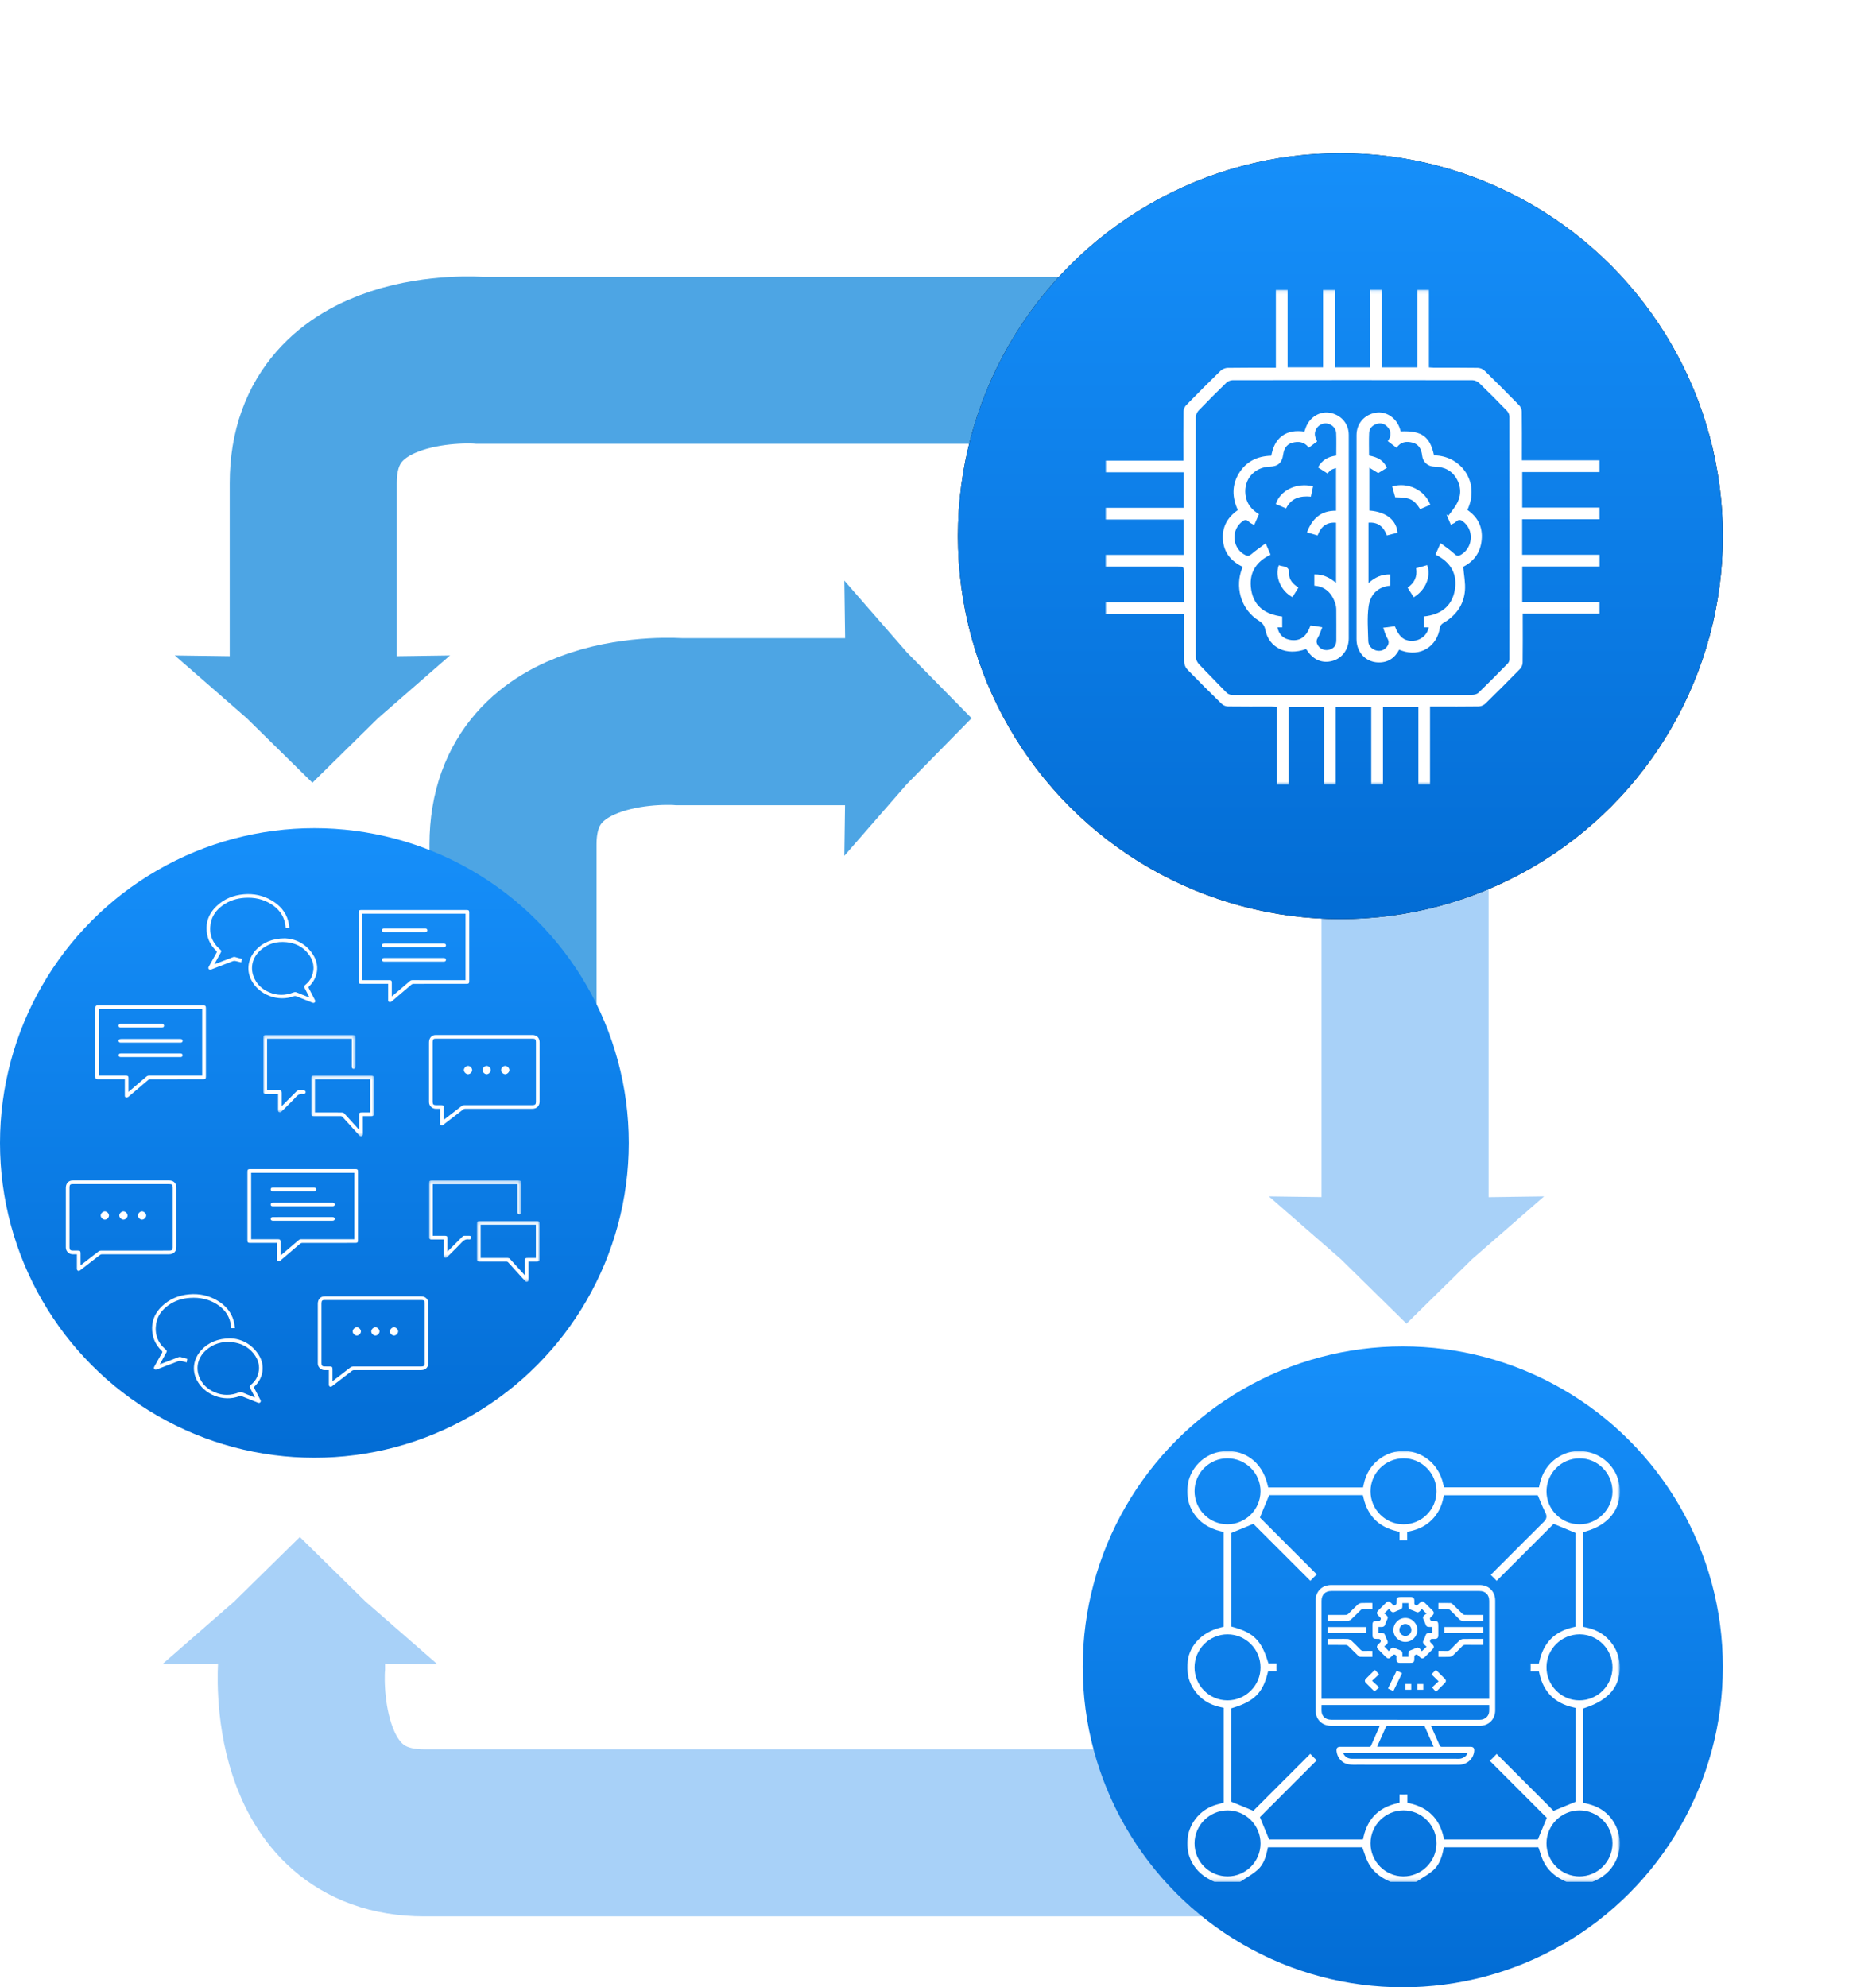 <?xml version="1.0" encoding="UTF-8"?>
<svg width="539px" height="571px" viewBox="0 0 539 571" version="1.1" xmlns="http://www.w3.org/2000/svg" xmlns:xlink="http://www.w3.org/1999/xlink">
    <!-- Generator: Sketch 48.2 (47327) - http://www.bohemiancoding.com/sketch -->
    <title>arch-graph</title>
    <desc>Created with Sketch.</desc>
    <defs>
        <linearGradient x1="50%" y1="0%" x2="50%" y2="98.262%" id="linearGradient-1">
            <stop stop-color="#168FFA" offset="0%"></stop>
            <stop stop-color="#036DD5" offset="100%"></stop>
        </linearGradient>
        <polygon id="path-2" points="0 123.824 124.321 123.824 124.321 0 0 0"></polygon>
        <polygon id="path-4" points="7.82603366e-05 0.247 26.474 0.247 26.474 22.491 7.82603366e-05 22.491"></polygon>
        <polygon id="path-6" points="0.076 17.632 18.074 17.632 18.074 0.14 0.076 0.14 0.076 17.632"></polygon>
        <polygon id="path-8" points="7.82603366e-05 0.247 26.474 0.247 26.474 22.491 7.82603366e-05 22.491"></polygon>
        <polygon id="path-10" points="0.076 17.632 18.074 17.632 18.074 0.14 0.076 0.14 0.076 17.632"></polygon>
        <ellipse id="path-12" cx="385.109" cy="110.037" rx="109.891" ry="110.037"></ellipse>
        <filter x="-30.7%" y="-30.7%" width="161.4%" height="161.3%" filterUnits="objectBoundingBox" id="filter-13">
            <feOffset dx="0" dy="0" in="SourceAlpha" result="shadowOffsetOuter1"></feOffset>
            <feGaussianBlur stdDeviation="22.5" in="shadowOffsetOuter1" result="shadowBlurOuter1"></feGaussianBlur>
            <feColorMatrix values="0 0 0 0 0   0 0 0 0 0   0 0 0 0 0  0 0 0 0.5 0" type="matrix" in="shadowBlurOuter1"></feColorMatrix>
        </filter>
        <polygon id="path-14" points="142.05 0.116 142.05 142.307 0 142.307 0 0.116"></polygon>
    </defs>
    <g id="White-Landing--Copy-7" stroke="none" stroke-width="1" fill="none" fill-rule="evenodd" transform="translate(-593, -2523)">
        <g id="Group-16" transform="translate(-264, 2290)">
            <g id="Group-12">
                <g id="Group-13">
                    <g id="arch-graph" transform="translate(857, 277)">
                        <g id="Group">
                            <path d="M267.282,301.975 L255.507,301.975 C255.507,301.975 207.73,298.242 207.73,337.273 C207.73,376.305 207.73,603.811 207.73,603.811" id="Path-17-Copy-2" stroke="#A8D1F8" stroke-width="48" transform="translate(237.506, 452.845) rotate(-90) translate(-237.506, -452.845) "></path>
                            <ellipse id="Oval" fill="url(#linearGradient-1)" cx="403.043" cy="434.922" rx="91.957" ry="92.078"></ellipse>
                            <g id="Page-1" transform="translate(341.087, 372.884)">
                                <path d="M44.824,86.748 C44.863,86.867 44.878,86.954 44.918,87.026 C45.453,87.997 46.281,88.444 47.384,88.443 C54.336,88.438 61.288,88.44 68.239,88.44 C71.536,88.44 74.833,88.422 78.129,88.449 C79.12,88.458 80.416,87.666 80.524,86.748 L44.824,86.748 Z M70.825,84.975 C69.92,82.939 69.045,80.967 68.178,79.014 C68.107,78.998 68.073,78.982 68.038,78.982 C64.544,78.979 61.051,78.974 57.557,78.99 C57.402,78.991 57.173,79.159 57.105,79.308 C56.295,81.082 55.508,82.867 54.718,84.65 C54.677,84.742 54.657,84.844 54.617,84.975 L70.825,84.975 Z M86.779,72.982 L38.625,72.982 C38.625,73.673 38.565,74.339 38.639,74.99 C38.748,75.946 39.275,76.672 40.182,77.023 C40.602,77.185 41.086,77.244 41.542,77.244 C51.376,77.256 61.211,77.253 71.045,77.253 C75.398,77.253 79.751,77.256 84.104,77.251 C85.533,77.25 86.677,76.251 86.772,74.901 C86.815,74.278 86.779,73.651 86.779,72.982 Z M86.787,71.216 L86.787,70.53 C86.787,61.386 86.785,52.243 86.787,43.1 C86.787,41.315 85.738,40.25 83.959,40.249 C69.782,40.249 55.605,40.249 41.429,40.25 C39.677,40.25 38.611,41.312 38.611,43.059 C38.61,52.256 38.61,61.453 38.61,70.65 L38.61,71.216 L86.787,71.216 Z M70.046,78.974 C70.596,80.212 71.104,81.352 71.61,82.493 C71.907,83.164 72.221,83.828 72.49,84.51 C72.634,84.875 72.822,85.011 73.234,85.008 C75.94,84.986 78.646,84.998 81.352,84.998 C82.238,84.998 82.564,85.372 82.472,86.28 C82.246,88.497 80.393,90.159 78.124,90.16 C68.43,90.163 58.735,90.164 49.041,90.157 C48.147,90.157 47.238,90.195 46.363,90.051 C44.509,89.746 43.111,88.149 42.926,86.276 C42.834,85.344 43.151,84.999 44.103,84.998 C46.808,84.998 49.514,84.998 52.22,84.999 C52.47,84.999 52.681,85.019 52.818,84.702 C53.612,82.862 54.435,81.034 55.246,79.201 C55.266,79.156 55.262,79.099 55.28,78.974 L54.646,78.974 C50.238,78.974 45.83,78.976 41.421,78.974 C38.726,78.973 36.891,77.147 36.891,74.459 C36.889,63.991 36.889,53.522 36.891,43.054 C36.891,40.366 38.726,38.529 41.413,38.529 C55.623,38.527 69.834,38.527 84.044,38.529 C86.654,38.529 88.506,40.384 88.506,43.004 C88.509,53.508 88.509,64.012 88.506,74.516 C88.506,77.121 86.642,78.972 84.024,78.974 C79.688,78.976 75.351,78.974 71.015,78.974 L70.046,78.974 Z" id="Fill-1" fill="#FFFFFF"></path>
                                <path d="M68.795,56.252 C68.571,56.051 68.36,55.861 68.149,55.671 C67.735,55.296 67.657,54.889 67.936,54.376 C68.166,53.956 68.343,53.499 68.487,53.041 C68.652,52.516 68.972,52.274 69.514,52.294 C69.811,52.305 70.11,52.296 70.401,52.296 L70.401,50.576 C70.093,50.576 69.825,50.578 69.557,50.575 C68.893,50.569 68.703,50.406 68.475,49.765 C68.314,49.312 68.121,48.866 67.905,48.437 C67.679,47.989 67.718,47.602 68.087,47.272 C68.326,47.059 68.598,46.883 68.767,46.756 C68.259,46.237 67.877,45.848 67.429,45.391 C67.287,45.56 67.128,45.779 66.94,45.969 C66.461,46.452 66.217,46.467 65.605,46.174 C65.172,45.966 64.722,45.787 64.266,45.631 C63.799,45.472 63.55,45.185 63.559,44.683 C63.564,44.367 63.559,44.05 63.559,43.728 L61.84,43.728 C61.84,44.032 61.842,44.299 61.839,44.565 C61.832,45.232 61.668,45.427 61.034,45.653 C60.581,45.815 60.135,46.005 59.706,46.223 C59.259,46.451 58.872,46.413 58.539,46.049 C58.323,45.812 58.143,45.543 57.998,45.355 C57.49,45.854 57.1,46.236 56.633,46.693 C56.813,46.841 57.035,46.996 57.224,47.184 C57.711,47.668 57.731,47.915 57.441,48.517 C57.24,48.935 57.044,49.362 56.913,49.805 C56.749,50.359 56.411,50.6 55.85,50.579 C55.569,50.569 55.287,50.577 54.989,50.577 L54.989,52.297 C55.288,52.297 55.554,52.296 55.82,52.297 C56.504,52.302 56.691,52.454 56.914,53.09 C57.067,53.527 57.233,53.968 57.456,54.372 C57.737,54.881 57.672,55.297 57.248,55.665 C57.033,55.852 56.797,56.016 56.613,56.157 C57.098,56.66 57.476,57.052 57.947,57.54 C58.109,57.334 58.258,57.106 58.445,56.916 C58.938,56.414 59.179,56.4 59.823,56.712 C60.24,56.914 60.673,57.092 61.113,57.235 C61.611,57.395 61.852,57.704 61.839,58.223 C61.832,58.537 61.838,58.85 61.838,59.151 L63.559,59.151 C63.559,58.857 63.558,58.592 63.559,58.327 C63.561,57.623 63.714,57.443 64.388,57.205 C64.841,57.045 65.283,56.845 65.715,56.633 C66.141,56.424 66.52,56.456 66.837,56.804 C67.063,57.051 67.246,57.336 67.42,57.566 C67.956,57.054 68.341,56.685 68.795,56.252 M53.236,51.448 C53.236,50.964 53.234,50.48 53.236,49.996 C53.238,49.125 53.513,48.857 54.402,48.855 C54.564,48.854 54.727,48.841 54.886,48.858 C55.223,48.894 55.422,48.799 55.583,48.453 C55.756,48.08 55.546,47.934 55.348,47.735 C54.235,46.616 54.236,46.514 55.368,45.381 C55.938,44.81 56.505,44.237 57.079,43.67 C57.631,43.124 58.033,43.13 58.596,43.682 C58.737,43.82 58.884,43.953 59.012,44.102 C59.212,44.334 59.389,44.461 59.736,44.306 C60.066,44.16 60.126,43.973 60.125,43.652 C60.121,42.029 60.186,41.972 61.82,41.971 C62.626,41.97 63.432,41.967 64.239,41.97 C64.966,41.974 65.27,42.284 65.281,43.023 C65.284,43.221 65.292,43.419 65.276,43.615 C65.251,43.942 65.31,44.158 65.671,44.317 C66.038,44.477 66.189,44.291 66.392,44.089 C67.52,42.966 67.619,42.967 68.746,44.094 C69.329,44.678 69.915,45.257 70.492,45.846 C70.994,46.357 70.99,46.765 70.493,47.285 C70.345,47.441 70.194,47.595 70.037,47.741 C69.823,47.941 69.661,48.102 69.816,48.465 C69.972,48.83 70.192,48.859 70.517,48.858 C72.071,48.85 72.162,48.947 72.162,50.487 C72.162,51.311 72.165,52.136 72.161,52.961 C72.157,53.705 71.857,54.008 71.126,54.018 C70.911,54.02 70.695,54.033 70.481,54.015 C70.166,53.986 69.968,54.052 69.824,54.393 C69.678,54.738 69.805,54.903 70.023,55.12 C71.172,56.261 71.167,56.352 70.01,57.509 C69.453,58.067 68.897,58.627 68.337,59.182 C67.76,59.752 67.372,59.747 66.781,59.171 C66.653,59.046 66.529,58.917 66.401,58.791 C66.203,58.597 66.06,58.373 65.683,58.549 C65.34,58.709 65.27,58.901 65.273,59.241 C65.283,60.83 65.2,60.903 63.611,60.902 C62.786,60.902 61.962,60.907 61.138,60.901 C60.434,60.895 60.13,60.586 60.118,59.883 C60.115,59.668 60.096,59.45 60.12,59.238 C60.161,58.891 60.048,58.708 59.709,58.549 C59.331,58.371 59.188,58.599 58.992,58.793 C57.883,59.893 57.777,59.895 56.676,58.8 C56.079,58.205 55.48,57.613 54.89,57.011 C54.409,56.519 54.409,56.105 54.875,55.611 C55.035,55.441 55.194,55.269 55.371,55.118 C55.606,54.915 55.714,54.735 55.569,54.391 C55.425,54.049 55.224,54.011 54.911,54.012 C53.316,54.019 53.236,53.934 53.236,52.363 L53.236,51.448" id="Fill-3" fill="#FFFFFF"></path>
                                <path d="M40.356,55.739 L40.356,54.017 L43.698,54.017 C44.505,54.017 45.313,53.977 46.115,54.035 C46.456,54.059 46.856,54.209 47.103,54.437 C48.022,55.289 48.901,56.185 49.768,57.091 C50.042,57.377 50.322,57.48 50.708,57.468 C51.528,57.443 52.349,57.461 53.203,57.461 L53.203,59.176 C52.026,59.176 50.866,59.197 49.708,59.158 C49.479,59.15 49.22,58.947 49.037,58.769 C48.111,57.872 47.217,56.941 46.283,56.051 C46.102,55.879 45.796,55.756 45.546,55.753 C43.83,55.727 42.113,55.739 40.356,55.739" id="Fill-5" fill="#FFFFFF"></path>
                                <path d="M72.188,57.459 C73.047,57.459 73.869,57.435 74.688,57.469 C75.104,57.486 75.384,57.341 75.663,57.051 C76.509,56.175 77.36,55.301 78.255,54.476 C78.516,54.236 78.93,54.047 79.279,54.038 C81.051,53.994 82.825,54.017 84.598,54.016 L85.04,54.016 L85.04,55.739 L84.532,55.739 C82.991,55.739 81.451,55.752 79.91,55.73 C79.536,55.725 79.28,55.841 79.024,56.105 C78.152,57.006 77.276,57.905 76.356,58.757 C76.109,58.986 75.709,59.146 75.371,59.163 C74.321,59.215 73.268,59.182 72.188,59.182 L72.188,57.459 Z" id="Fill-7" fill="#FFFFFF"></path>
                                <path d="M72.185,45.412 L72.185,43.694 C73.367,43.694 74.527,43.673 75.684,43.712 C75.914,43.72 76.173,43.922 76.356,44.1 C77.282,44.997 78.177,45.928 79.11,46.818 C79.291,46.99 79.596,47.116 79.846,47.12 C81.562,47.146 83.279,47.133 85.031,47.133 L85.031,48.856 C84.489,48.856 83.957,48.856 83.425,48.856 C82.081,48.856 80.738,48.836 79.395,48.864 C78.883,48.875 78.514,48.706 78.166,48.345 C77.308,47.455 76.434,46.581 75.537,45.73 C75.356,45.558 75.054,45.437 74.802,45.427 C73.947,45.39 73.089,45.412 72.185,45.412" id="Fill-9" fill="#FFFFFF"></path>
                                <path d="M53.213,43.69 L53.213,45.412 C52.334,45.412 51.463,45.389 50.594,45.426 C50.342,45.437 50.039,45.558 49.858,45.731 C48.937,46.608 48.069,47.541 47.135,48.403 C46.875,48.643 46.458,48.827 46.108,48.835 C44.211,48.876 42.313,48.855 40.373,48.855 L40.373,47.134 C40.821,47.134 41.28,47.134 41.738,47.134 C43.01,47.134 44.282,47.15 45.553,47.12 C45.804,47.114 46.108,46.99 46.289,46.817 C47.209,45.94 48.078,45.007 49.011,44.144 C49.271,43.904 49.684,43.729 50.037,43.71 C51.072,43.653 52.112,43.69 53.213,43.69" id="Fill-11" fill="#FFFFFF"></path>
                                <mask id="mask-3" fill="white">
                                    <use xlink:href="#path-2"></use>
                                </mask>
                                <g id="Clip-14"></g>
                                <polygon id="Fill-13" fill="#FFFFFF" mask="url(#mask-3)" points="73.907 52.261 85.024 52.261 85.024 50.602 73.907 50.602"></polygon>
                                <polygon id="Fill-15" fill="#FFFFFF" mask="url(#mask-3)" points="40.353 52.272 51.483 52.272 51.483 50.61 40.353 50.61"></polygon>
                                <path d="M70.187,64.189 C70.693,63.682 71.07,63.304 71.458,62.914 C72.358,63.8 73.262,64.658 74.125,65.556 C74.432,65.876 74.4,66.308 74.089,66.628 C73.244,67.499 72.373,68.343 71.491,69.22 C71.118,68.799 70.755,68.392 70.364,67.951 C70.941,67.41 71.59,66.801 72.239,66.192 C71.515,65.485 70.871,64.856 70.187,64.189" id="Fill-16" fill="#FFFFFF" mask="url(#mask-3)"></path>
                                <path d="M55.137,64.185 C54.483,64.785 53.826,65.387 53.123,66.032 C53.846,66.703 54.498,67.309 55.159,67.923 C54.657,68.372 54.25,68.735 53.834,69.108 C53.036,68.324 52.129,67.463 51.262,66.564 C50.971,66.262 50.99,65.836 51.285,65.533 C52.145,64.65 53.034,63.796 53.931,62.913 C54.306,63.308 54.673,63.695 55.137,64.185" id="Fill-17" fill="#FFFFFF" mask="url(#mask-3)"></path>
                                <path d="M59.24,69.013 C58.72,68.761 58.243,68.529 57.695,68.263 C58.528,66.549 59.35,64.856 60.198,63.113 C60.723,63.365 61.216,63.601 61.751,63.858 C60.911,65.583 60.085,67.278 59.24,69.013" id="Fill-18" fill="#FFFFFF" mask="url(#mask-3)"></path>
                                <polygon id="Fill-19" fill="#FFFFFF" mask="url(#mask-3)" points="62.723 68.611 64.378 68.611 64.378 66.954 62.723 66.954"></polygon>
                                <polygon id="Fill-20" fill="#FFFFFF" mask="url(#mask-3)" points="66.168 68.615 67.842 68.615 67.842 66.969 66.168 66.969"></polygon>
                                <path d="M64.418,51.442 C64.421,50.502 63.66,49.73 62.717,49.717 C61.78,49.703 60.992,50.468 60.979,51.403 C60.966,52.369 61.746,53.161 62.706,53.156 C63.644,53.152 64.415,52.379 64.418,51.442 M62.673,54.877 C60.802,54.871 59.26,53.325 59.256,51.451 C59.253,49.546 60.793,47.997 62.696,47.993 C64.593,47.989 66.146,49.547 66.139,51.447 C66.132,53.347 64.579,54.884 62.673,54.877" id="Fill-21" fill="#FFFFFF" mask="url(#mask-3)"></path>
                                <path d="M11.555,2.124 C6.367,2.124 2.135,6.342 2.121,11.526 C2.113,14.085 3.102,16.49 4.903,18.299 C6.683,20.087 9.046,21.073 11.556,21.075 C16.792,21.075 21.054,16.828 21.067,11.607 C21.073,9.089 20.095,6.717 18.311,4.927 C16.513,3.122 14.118,2.127 11.566,2.124 L11.555,2.124 Z M62.2,2.12 C56.957,2.12 52.688,6.366 52.683,11.586 C52.677,16.813 56.937,21.073 62.179,21.083 C67.367,21.083 71.603,16.867 71.638,11.686 C71.656,9.139 70.673,6.735 68.871,4.917 C67.084,3.116 64.718,2.122 62.208,2.12 L62.2,2.12 Z M112.749,2.124 C107.522,2.126 103.26,6.377 103.248,11.601 C103.242,14.119 104.222,16.492 106.006,18.282 C107.806,20.087 110.204,21.082 112.758,21.083 C117.869,21.083 122.192,16.77 122.201,11.664 C122.206,9.106 121.216,6.703 119.413,4.896 C117.629,3.108 115.264,2.124 112.753,2.124 L112.749,2.124 Z M11.591,52.701 C6.367,52.702 2.117,56.971 2.117,62.219 C2.117,67.396 6.338,71.633 11.525,71.663 L11.58,71.663 C14.111,71.663 16.498,70.668 18.303,68.861 C20.092,67.069 21.077,64.707 21.074,62.211 C21.069,56.967 16.816,52.701 11.592,52.701 L11.591,52.701 Z M112.759,52.698 C107.564,52.698 103.295,56.893 103.244,62.05 C103.218,64.603 104.191,67.014 105.985,68.838 C107.76,70.644 110.119,71.647 112.628,71.664 L112.692,71.664 C117.899,71.664 122.166,67.436 122.203,62.239 C122.24,57.047 118.061,52.767 112.887,52.699 L112.759,52.698 Z M20.901,105.221 L23.539,111.641 L50.501,111.641 L50.691,110.828 C51.914,105.62 55.031,102.495 60.22,101.274 L61.033,101.083 L61.033,98.715 C61.414,98.727 61.788,98.733 62.159,98.733 C62.521,98.733 62.892,98.727 63.268,98.715 L63.268,101.09 L64.081,101.281 C69.278,102.502 72.406,105.625 73.642,110.827 L73.835,111.637 L100.761,111.637 L103.338,105.415 L86.956,89.024 C87.635,88.396 88.293,87.739 88.924,87.06 L105.275,103.41 L111.626,100.794 L111.626,73.846 L110.814,73.654 C105.583,72.419 102.452,69.302 101.245,64.127 L101.055,63.312 L98.671,63.312 C98.684,62.931 98.69,62.556 98.69,62.192 C98.69,61.825 98.684,61.449 98.671,61.066 L101.053,61.066 L101.245,60.255 C102.482,55.038 105.606,51.91 110.796,50.695 L111.609,50.504 L111.609,23.565 L105.296,20.947 L88.924,37.324 C88.377,36.735 87.807,36.162 87.22,35.608 C89.7,33.124 92.181,30.643 94.662,28.161 C95.328,27.495 95.993,26.827 96.659,26.16 C98.564,24.251 100.533,22.277 102.484,20.353 C103.044,19.801 103.599,18.999 102.913,17.689 C102.423,16.753 102.011,15.765 101.576,14.719 C101.391,14.276 101.204,13.826 101.007,13.372 L100.732,12.737 L73.753,12.737 L73.58,13.579 C73.072,16.059 72.01,18.085 70.333,19.773 C68.687,21.43 66.63,22.506 64.044,23.064 L63.213,23.244 L63.213,25.666 C62.855,25.655 62.503,25.65 62.159,25.65 C61.788,25.65 61.408,25.656 61.021,25.668 L61.021,23.252 L60.211,23.059 C55.029,21.824 51.911,18.704 50.678,13.521 L50.486,12.711 L23.552,12.711 L20.895,19.133 L37.232,35.482 C36.598,36.074 35.985,36.689 35.395,37.323 L19.016,20.948 L12.716,23.551 L12.716,50.472 L13.482,50.689 C19.047,52.268 21.296,54.513 23.108,60.299 L23.34,61.038 L25.648,61.038 C25.635,61.43 25.629,61.816 25.629,62.192 C25.629,62.556 25.635,62.922 25.646,63.296 L23.258,63.296 L23.055,64.088 C21.682,69.453 19.255,71.884 13.437,73.722 L12.701,73.955 L12.701,100.79 L19.009,103.397 L35.367,87.03 C35.962,87.671 36.581,88.293 37.222,88.892 L20.901,105.221 Z M11.631,103.282 C6.405,103.282 2.139,107.525 2.121,112.741 C2.112,115.262 3.089,117.638 4.872,119.432 C6.667,121.238 9.061,122.236 11.612,122.241 C16.82,122.241 21.056,118.024 21.074,112.841 C21.084,110.28 20.096,107.872 18.293,106.061 C16.512,104.271 14.15,103.284 11.64,103.282 L11.631,103.282 Z M112.747,103.277 C107.527,103.277 103.263,107.517 103.242,112.73 C103.233,115.256 104.216,117.639 106.011,119.442 C107.809,121.247 110.193,122.242 112.723,122.242 C115.252,122.24 117.631,121.245 119.427,119.439 C121.227,117.63 122.212,115.241 122.202,112.71 C122.181,107.526 117.954,103.294 112.78,103.277 L112.747,103.277 Z M62.168,103.277 C56.938,103.277 52.682,107.528 52.68,112.751 C52.678,117.941 56.878,122.199 62.044,122.243 L62.126,122.243 C67.325,122.243 71.593,118.025 71.64,112.839 C71.662,110.31 70.688,107.918 68.897,106.103 C67.106,104.29 64.728,103.286 62.201,103.277 L62.168,103.277 Z M108.986,123.824 C105.661,122.401 103.437,120.345 102.192,117.544 C101.915,116.922 101.703,116.264 101.478,115.567 C101.372,115.238 101.265,114.909 101.152,114.584 L100.906,113.876 L73.76,113.876 L73.586,114.717 C73.029,117.414 72.104,119.253 70.674,120.506 C69.641,121.411 68.458,122.148 67.205,122.929 C66.741,123.219 66.263,123.516 65.793,123.824 L58.421,123.824 C55.252,122.473 53.099,120.559 51.843,117.98 C51.497,117.268 51.235,116.505 50.956,115.697 C50.825,115.317 50.694,114.936 50.554,114.56 L50.299,113.874 L23.209,113.874 L23.03,114.706 C22.638,116.534 21.971,118.823 20.285,120.318 C19.21,121.271 17.982,122.053 16.682,122.881 C16.202,123.187 15.71,123.5 15.225,123.824 L7.86,123.824 C4.799,122.506 2.671,120.658 1.358,118.181 C-0.284,115.084 -0.435,111.456 0.942,108.227 C2.321,104.996 5.047,102.593 8.422,101.634 C8.703,101.555 8.984,101.477 9.28,101.395 L10.487,101.059 L10.487,73.807 L9.652,73.629 C6.271,72.911 3.755,71.262 1.959,68.587 C0.545,66.481 -0.106,64.096 0.024,61.499 C0.289,56.221 3.895,52.192 9.672,50.721 L10.466,50.519 L10.466,23.273 L9.654,23.082 C6.238,22.278 3.542,20.48 1.859,17.881 C0.46,15.723 -0.198,13.041 0.052,10.522 C0.61,4.915 4.918,0.609 10.529,0.051 C10.869,0.017 11.221,-0 11.574,-0 C16.005,-0 21.358,2.545 23.09,9.688 L23.286,10.494 L50.538,10.494 L50.714,9.657 C51.41,6.338 53.024,3.845 55.648,2.035 C57.596,0.691 59.796,0.01 62.186,0.01 C62.36,0.01 62.536,0.013 62.712,0.021 C67.119,0.198 72.198,3.24 73.608,9.638 L73.79,10.465 L101.077,10.465 L101.259,9.637 C102.086,5.87 104.113,3.094 107.284,1.386 C108.989,0.467 110.778,0.001 112.6,0.001 C113.261,0.001 113.941,0.063 114.619,0.183 C120.015,1.143 123.995,5.537 124.297,10.869 C124.63,16.761 121.094,21.219 114.596,23.099 L113.836,23.32 L113.836,50.555 L114.674,50.729 C117.931,51.406 120.488,53.062 122.276,55.65 C123.649,57.637 124.332,59.89 124.309,62.347 C124.256,67.806 121.063,71.534 114.546,73.745 L113.831,73.988 L113.831,101.12 L114.659,101.301 C118.828,102.215 121.655,104.427 123.304,108.064 C124.565,110.845 124.657,113.964 123.563,116.848 C122.453,119.776 120.271,122.09 117.418,123.364 C117.142,123.488 116.869,123.618 116.596,123.748 L116.436,123.824 L108.986,123.824 Z" id="Fill-22" fill="#FFFFFF" mask="url(#mask-3)"></path>
                            </g>
                            <path d="M243.327,163.355 L195.168,163.355 C195.168,163.355 147.391,159.622 147.391,198.654 L147.391,248.883" id="Path-17-Copy" stroke="#4DA5E4" stroke-width="48"></path>
                            <ellipse id="Oval-Copy" fill="url(#linearGradient-1)" cx="90.326" cy="284.397" rx="90.326" ry="90.445"></ellipse>
                            <path d="M331.602,59.523 L137.777,59.523 C137.777,59.523 90,55.789 90,94.821 L90,145.05" id="Path-17" stroke="#4DA5E4" stroke-width="48"></path>
                            <path d="M403.696,193.952 L403.696,310.413" id="Path-17-Copy-3" stroke="#A8D1F8" stroke-width="48"></path>
                            <polygon id="Star-Copy" fill="#4DA5E4" transform="translate(89.753, 162.606) rotate(-180) translate(-89.753, -162.606) " points="89.753 180.343 50.217 180.891 70.874 162.88 89.753 144.321 108.633 162.88 129.289 180.891"></polygon>
                            <polygon id="Star-Copy-4" fill="#A8D1F8" transform="translate(404.101, 318.029) rotate(-180) translate(-404.101, -318.029) " points="404.101 335.766 364.565 336.314 385.222 318.302 404.101 299.743 422.981 318.302 443.637 336.314"></polygon>
                            <polygon id="Star-Copy-3" fill="#A8D1F8" transform="translate(86.145, 415.902) scale(1, -1) rotate(-180) translate(-86.145, -415.902) " points="86.145 433.639 46.609 434.187 67.265 416.176 86.145 397.617 105.024 416.176 125.681 434.187"></polygon>
                            <polygon id="Star-Copy-2" fill="#4DA5E4" transform="translate(260.87, 162.359) rotate(90) translate(-260.87, -162.359) " points="260.87 180.096 221.334 180.644 241.99 162.633 260.87 144.074 279.749 162.633 300.406 180.644"></polygon>
                            <g id="Group-7" transform="translate(18.913, 212.89)">
                                <g id="Page-1" transform="translate(8.478, 31.346)" fill="#FFFFFF">
                                    <g id="Group-3" transform="translate(0, 0.334)">
                                        <path d="M30.707,1.391 L1.072,1.391 L1.072,20.472 L1.52,20.472 L8.833,20.472 C9.347,20.472 9.525,20.649 9.525,21.17 C9.526,22.363 9.525,23.556 9.524,24.749 L9.524,25.145 C9.665,25.033 9.744,24.974 9.818,24.91 C11.448,23.522 13.08,22.136 14.703,20.74 C14.928,20.547 15.156,20.467 15.451,20.467 C20.415,20.474 25.379,20.471 30.343,20.471 L30.707,20.471 L30.707,1.391 Z M8.475,21.523 L7.547,21.523 L0.729,21.523 C0.163,21.523 0,21.36 0,20.797 L0,1.048 C0,0.481 0.163,0.319 0.726,0.319 L31.039,0.319 C31.605,0.319 31.769,0.481 31.769,1.044 L31.769,20.794 C31.769,21.358 31.605,21.523 31.042,21.523 C25.935,21.524 20.827,21.522 15.72,21.533 C15.534,21.533 15.311,21.619 15.168,21.739 C13.271,23.34 11.38,24.95 9.5,26.572 C9.255,26.783 8.993,26.816 8.737,26.73 C8.469,26.641 8.472,26.361 8.473,26.109 C8.477,24.597 8.475,23.085 8.475,21.523 L8.475,21.523 Z" id="Fill-1"></path>
                                    </g>
                                    <path d="M15.885,15.494 L7.582,15.494 C7.483,15.494 7.384,15.495 7.284,15.492 C6.911,15.483 6.688,15.291 6.684,14.977 C6.68,14.647 6.905,14.444 7.299,14.443 C8.236,14.438 9.173,14.441 10.111,14.441 C14.852,14.441 19.593,14.442 24.334,14.442 C24.379,14.442 24.423,14.441 24.467,14.442 C24.855,14.448 25.088,14.649 25.084,14.975 C25.081,15.29 24.857,15.487 24.485,15.492 C24.143,15.497 23.801,15.494 23.46,15.494 L15.885,15.494" id="Fill-4"></path>
                                    <path d="M15.883,11.335 C13.058,11.335 10.234,11.335 7.41,11.334 C7.311,11.334 7.209,11.34 7.113,11.322 C6.852,11.276 6.703,11.112 6.687,10.848 C6.671,10.585 6.799,10.4 7.052,10.326 C7.166,10.293 7.291,10.29 7.412,10.29 C13.071,10.289 18.732,10.289 24.391,10.29 C24.458,10.29 24.524,10.287 24.59,10.295 C24.888,10.331 25.085,10.539 25.084,10.817 C25.084,11.11 24.877,11.326 24.555,11.33 C23.794,11.34 23.032,11.336 22.271,11.336 C20.142,11.337 18.012,11.336 15.883,11.336 L15.883,11.335 Z" id="Fill-6"></path>
                                    <path d="M13.199,5.957 C15.161,5.957 17.124,5.958 19.086,5.955 C19.375,5.954 19.619,6.019 19.716,6.322 C19.834,6.693 19.577,7.003 19.145,7.006 C18.186,7.011 17.227,7.009 16.267,7.009 C13.302,7.008 10.337,7.008 7.371,7.007 C7.294,7.007 7.215,7.015 7.14,7.001 C6.855,6.946 6.686,6.775 6.687,6.478 C6.688,6.181 6.863,6.014 7.147,5.963 C7.243,5.946 7.345,5.957 7.444,5.957 L13.199,5.957" id="Fill-8"></path>
                                </g>
                                <g id="Page-1-Copy" transform="translate(84.13, 3.918)" fill="#FFFFFF">
                                    <g id="Group-3" transform="translate(0, 0.334)">
                                        <path d="M30.707,1.391 L1.072,1.391 L1.072,20.472 L1.52,20.472 L8.833,20.472 C9.347,20.472 9.525,20.649 9.525,21.17 C9.526,22.363 9.525,23.556 9.524,24.749 L9.524,25.145 C9.665,25.033 9.744,24.974 9.818,24.91 C11.448,23.522 13.08,22.136 14.703,20.74 C14.928,20.547 15.156,20.467 15.451,20.467 C20.415,20.474 25.379,20.471 30.343,20.471 L30.707,20.471 L30.707,1.391 Z M8.475,21.523 L7.547,21.523 L0.729,21.523 C0.163,21.523 0,21.36 0,20.797 L0,1.048 C0,0.481 0.163,0.319 0.726,0.319 L31.039,0.319 C31.605,0.319 31.769,0.481 31.769,1.044 L31.769,20.794 C31.769,21.358 31.605,21.523 31.042,21.523 C25.935,21.524 20.827,21.522 15.72,21.533 C15.534,21.533 15.311,21.619 15.168,21.739 C13.271,23.34 11.38,24.95 9.5,26.572 C9.255,26.783 8.993,26.816 8.737,26.73 C8.469,26.641 8.472,26.361 8.473,26.109 C8.477,24.597 8.475,23.085 8.475,21.523 L8.475,21.523 Z" id="Fill-1"></path>
                                    </g>
                                    <path d="M15.885,15.494 L7.582,15.494 C7.483,15.494 7.384,15.495 7.284,15.492 C6.911,15.483 6.688,15.291 6.684,14.977 C6.68,14.647 6.905,14.444 7.299,14.443 C8.236,14.438 9.173,14.441 10.111,14.441 C14.852,14.441 19.593,14.442 24.334,14.442 C24.379,14.442 24.423,14.441 24.467,14.442 C24.855,14.448 25.088,14.649 25.084,14.975 C25.081,15.29 24.857,15.487 24.485,15.492 C24.143,15.497 23.801,15.494 23.46,15.494 L15.885,15.494" id="Fill-4"></path>
                                    <path d="M15.883,11.335 C13.058,11.335 10.234,11.335 7.41,11.334 C7.311,11.334 7.209,11.34 7.113,11.322 C6.852,11.276 6.703,11.112 6.687,10.848 C6.671,10.585 6.799,10.4 7.052,10.326 C7.166,10.293 7.291,10.29 7.412,10.29 C13.071,10.289 18.732,10.289 24.391,10.29 C24.458,10.29 24.524,10.287 24.59,10.295 C24.888,10.331 25.085,10.539 25.084,10.817 C25.084,11.11 24.877,11.326 24.555,11.33 C23.794,11.34 23.032,11.336 22.271,11.336 C20.142,11.337 18.012,11.336 15.883,11.336 L15.883,11.335 Z" id="Fill-6"></path>
                                    <path d="M13.199,5.957 C15.161,5.957 17.124,5.958 19.086,5.955 C19.375,5.954 19.619,6.019 19.716,6.322 C19.834,6.693 19.577,7.003 19.145,7.006 C18.186,7.011 17.227,7.009 16.267,7.009 C13.302,7.008 10.337,7.008 7.371,7.007 C7.294,7.007 7.215,7.015 7.14,7.001 C6.855,6.946 6.686,6.775 6.687,6.478 C6.688,6.181 6.863,6.014 7.147,5.963 C7.243,5.946 7.345,5.957 7.444,5.957 L13.199,5.957" id="Fill-8"></path>
                                </g>
                                <g id="Page-1-Copy-2" transform="translate(52.174, 78.364)" fill="#FFFFFF">
                                    <g id="Group-3" transform="translate(0, 0.334)">
                                        <path d="M30.707,1.391 L1.072,1.391 L1.072,20.472 L1.52,20.472 L8.833,20.472 C9.347,20.472 9.525,20.649 9.525,21.17 C9.526,22.363 9.525,23.556 9.524,24.749 L9.524,25.145 C9.665,25.033 9.744,24.974 9.818,24.91 C11.448,23.522 13.08,22.136 14.703,20.74 C14.928,20.547 15.156,20.467 15.451,20.467 C20.415,20.474 25.379,20.471 30.343,20.471 L30.707,20.471 L30.707,1.391 Z M8.475,21.523 L7.547,21.523 L0.729,21.523 C0.163,21.523 0,21.36 0,20.797 L0,1.048 C0,0.481 0.163,0.319 0.726,0.319 L31.039,0.319 C31.605,0.319 31.769,0.481 31.769,1.044 L31.769,20.794 C31.769,21.358 31.605,21.523 31.042,21.523 C25.935,21.524 20.827,21.522 15.72,21.533 C15.534,21.533 15.311,21.619 15.168,21.739 C13.271,23.34 11.38,24.95 9.5,26.572 C9.255,26.783 8.993,26.816 8.737,26.73 C8.469,26.641 8.472,26.361 8.473,26.109 C8.477,24.597 8.475,23.085 8.475,21.523 L8.475,21.523 Z" id="Fill-1"></path>
                                    </g>
                                    <path d="M15.885,15.494 L7.582,15.494 C7.483,15.494 7.384,15.495 7.284,15.492 C6.911,15.483 6.688,15.291 6.684,14.977 C6.68,14.647 6.905,14.444 7.299,14.443 C8.236,14.438 9.173,14.441 10.111,14.441 C14.852,14.441 19.593,14.442 24.334,14.442 C24.379,14.442 24.423,14.441 24.467,14.442 C24.855,14.448 25.088,14.649 25.084,14.975 C25.081,15.29 24.857,15.487 24.485,15.492 C24.143,15.497 23.801,15.494 23.46,15.494 L15.885,15.494" id="Fill-4"></path>
                                    <path d="M15.883,11.335 C13.058,11.335 10.234,11.335 7.41,11.334 C7.311,11.334 7.209,11.34 7.113,11.322 C6.852,11.276 6.703,11.112 6.687,10.848 C6.671,10.585 6.799,10.4 7.052,10.326 C7.166,10.293 7.291,10.29 7.412,10.29 C13.071,10.289 18.732,10.289 24.391,10.29 C24.458,10.29 24.524,10.287 24.59,10.295 C24.888,10.331 25.085,10.539 25.084,10.817 C25.084,11.11 24.877,11.326 24.555,11.33 C23.794,11.34 23.032,11.336 22.271,11.336 C20.142,11.337 18.012,11.336 15.883,11.336 L15.883,11.335 Z" id="Fill-6"></path>
                                    <path d="M13.199,5.957 C15.161,5.957 17.124,5.958 19.086,5.955 C19.375,5.954 19.619,6.019 19.716,6.322 C19.834,6.693 19.577,7.003 19.145,7.006 C18.186,7.011 17.227,7.009 16.267,7.009 C13.302,7.008 10.337,7.008 7.371,7.007 C7.294,7.007 7.215,7.015 7.14,7.001 C6.855,6.946 6.686,6.775 6.687,6.478 C6.688,6.181 6.863,6.014 7.147,5.963 C7.243,5.946 7.345,5.957 7.444,5.957 L13.199,5.957" id="Fill-8"></path>
                                </g>
                                <g id="Page-1" transform="translate(56.739, 39.835)">
                                    <g id="Group-3" transform="translate(0, 0.406)">
                                        <mask id="mask-5" fill="white">
                                            <use xlink:href="#path-4"></use>
                                        </mask>
                                        <g id="Clip-2"></g>
                                        <path d="M4.238,17.189 L1.122,17.189 C0.934,17.189 0.746,17.195 0.559,17.187 C0.209,17.172 0.018,16.976 0.001,16.622 C-0.001,16.556 0.001,16.489 0.001,16.423 L0.001,1.044 C0.001,0.387 0.14,0.247 0.798,0.247 C9.095,0.246 17.392,0.246 25.69,0.247 C26.326,0.247 26.473,0.393 26.473,1.022 C26.474,3.784 26.474,6.546 26.474,9.308 C26.474,9.717 26.33,9.935 26.033,9.978 C25.666,10.032 25.424,9.785 25.423,9.345 C25.422,7.5 25.423,5.655 25.423,3.809 C25.423,3.092 25.424,2.373 25.423,1.655 C25.423,1.548 25.413,1.44 25.407,1.314 L1.078,1.314 L1.078,16.136 L1.374,16.136 C2.422,16.137 3.471,16.137 4.519,16.137 C5.144,16.138 5.287,16.284 5.288,16.924 L5.288,20.67 C5.418,20.551 5.505,20.478 5.585,20.397 C6.904,19.077 8.225,17.76 9.538,16.434 C9.748,16.221 9.969,16.12 10.269,16.133 C10.709,16.151 11.152,16.133 11.593,16.139 C11.935,16.145 12.163,16.352 12.172,16.649 C12.181,16.956 11.943,17.175 11.588,17.188 C11.555,17.189 11.521,17.194 11.489,17.188 C10.599,17.026 9.984,17.408 9.38,18.057 C8.057,19.478 6.648,20.82 5.277,22.197 C5.074,22.4 4.87,22.583 4.554,22.441 C4.259,22.31 4.235,22.055 4.236,21.776 C4.241,20.395 4.238,19.013 4.238,17.633 L4.238,17.189" id="Fill-1" fill="#FFFFFF" mask="url(#mask-5)"></path>
                                    </g>
                                    <g id="Group-6" transform="translate(13.696, 12.161)">
                                        <mask id="mask-7" fill="white">
                                            <use xlink:href="#path-6"></use>
                                        </mask>
                                        <g id="Clip-5"></g>
                                        <path d="M1.139,10.747 L1.596,10.747 C4.033,10.747 6.471,10.741 8.908,10.757 C9.118,10.758 9.39,10.841 9.524,10.987 C10.894,12.47 12.243,13.973 13.595,15.474 C13.658,15.544 13.699,15.634 13.749,15.715 C13.781,15.693 13.813,15.672 13.845,15.649 L13.845,15.365 C13.846,14.183 13.847,13.001 13.847,11.819 C13.847,10.776 13.875,10.747 14.923,10.747 L17.004,10.747 L17.004,1.212 L1.139,1.212 L1.139,10.747 Z M14.897,11.799 L14.897,12.188 C14.897,13.768 14.895,15.347 14.9,16.927 C14.901,17.225 14.852,17.483 14.538,17.598 C14.233,17.71 14.042,17.527 13.856,17.322 C12.256,15.555 10.65,13.792 9.053,12.021 C8.908,11.86 8.763,11.793 8.545,11.794 C5.964,11.801 3.382,11.799 0.801,11.798 C0.238,11.798 0.076,11.635 0.076,11.069 L0.076,0.863 C0.077,0.312 0.242,0.141 0.775,0.141 C6.291,0.14 11.806,0.14 17.321,0.141 C17.927,0.141 18.074,0.293 18.074,0.909 C18.075,4.289 18.075,7.669 18.074,11.049 C18.074,11.639 17.918,11.798 17.334,11.799 C16.54,11.8 15.746,11.799 14.897,11.799 L14.897,11.799 Z" id="Fill-4" fill="#FFFFFF" mask="url(#mask-7)"></path>
                                    </g>
                                </g>
                                <g id="Page-1-Copy-3" transform="translate(104.348, 81.629)">
                                    <g id="Group-3" transform="translate(0, 0.406)">
                                        <mask id="mask-9" fill="white">
                                            <use xlink:href="#path-8"></use>
                                        </mask>
                                        <g id="Clip-2"></g>
                                        <path d="M4.238,17.189 L1.122,17.189 C0.934,17.189 0.746,17.195 0.559,17.187 C0.209,17.172 0.018,16.976 0.001,16.622 C-0.001,16.556 0.001,16.489 0.001,16.423 L0.001,1.044 C0.001,0.387 0.14,0.247 0.798,0.247 C9.095,0.246 17.392,0.246 25.69,0.247 C26.326,0.247 26.473,0.393 26.473,1.022 C26.474,3.784 26.474,6.546 26.474,9.308 C26.474,9.717 26.33,9.935 26.033,9.978 C25.666,10.032 25.424,9.785 25.423,9.345 C25.422,7.5 25.423,5.655 25.423,3.809 C25.423,3.092 25.424,2.373 25.423,1.655 C25.423,1.548 25.413,1.44 25.407,1.314 L1.078,1.314 L1.078,16.136 L1.374,16.136 C2.422,16.137 3.471,16.137 4.519,16.137 C5.144,16.138 5.287,16.284 5.288,16.924 L5.288,20.67 C5.418,20.551 5.505,20.478 5.585,20.397 C6.904,19.077 8.225,17.76 9.538,16.434 C9.748,16.221 9.969,16.12 10.269,16.133 C10.709,16.151 11.152,16.133 11.593,16.139 C11.935,16.145 12.163,16.352 12.172,16.649 C12.181,16.956 11.943,17.175 11.588,17.188 C11.555,17.189 11.521,17.194 11.489,17.188 C10.599,17.026 9.984,17.408 9.38,18.057 C8.057,19.478 6.648,20.82 5.277,22.197 C5.074,22.4 4.87,22.583 4.554,22.441 C4.259,22.31 4.235,22.055 4.236,21.776 C4.241,20.395 4.238,19.013 4.238,17.633 L4.238,17.189" id="Fill-1" fill="#FFFFFF" mask="url(#mask-9)"></path>
                                    </g>
                                    <g id="Group-6" transform="translate(13.696, 12.161)">
                                        <mask id="mask-11" fill="white">
                                            <use xlink:href="#path-10"></use>
                                        </mask>
                                        <g id="Clip-5"></g>
                                        <path d="M1.139,10.747 L1.596,10.747 C4.033,10.747 6.471,10.741 8.908,10.757 C9.118,10.758 9.39,10.841 9.524,10.987 C10.894,12.47 12.243,13.973 13.595,15.474 C13.658,15.544 13.699,15.634 13.749,15.715 C13.781,15.693 13.813,15.672 13.845,15.649 L13.845,15.365 C13.846,14.183 13.847,13.001 13.847,11.819 C13.847,10.776 13.875,10.747 14.923,10.747 L17.004,10.747 L17.004,1.212 L1.139,1.212 L1.139,10.747 Z M14.897,11.799 L14.897,12.188 C14.897,13.768 14.895,15.347 14.9,16.927 C14.901,17.225 14.852,17.483 14.538,17.598 C14.233,17.71 14.042,17.527 13.856,17.322 C12.256,15.555 10.65,13.792 9.053,12.021 C8.908,11.86 8.763,11.793 8.545,11.794 C5.964,11.801 3.382,11.799 0.801,11.798 C0.238,11.798 0.076,11.635 0.076,11.069 L0.076,0.863 C0.077,0.312 0.242,0.141 0.775,0.141 C6.291,0.14 11.806,0.14 17.321,0.141 C17.927,0.141 18.074,0.293 18.074,0.909 C18.075,4.289 18.075,7.669 18.074,11.049 C18.074,11.639 17.918,11.798 17.334,11.799 C16.54,11.8 15.746,11.799 14.897,11.799 L14.897,11.799 Z" id="Fill-4" fill="#FFFFFF" mask="url(#mask-11)"></path>
                                    </g>
                                </g>
                                <g id="Page-1" transform="translate(104.348, 39.835)" fill="#FFFFFF">
                                    <g id="Group-3" transform="translate(0, 0.507)">
                                        <path d="M4.23,24.511 C4.37,24.41 4.45,24.355 4.527,24.295 C6.142,23.047 7.752,21.791 9.378,20.558 C9.572,20.412 9.853,20.31 10.094,20.309 C16.658,20.296 23.222,20.299 29.786,20.299 C30.45,20.298 30.718,20.05 30.719,19.423 C30.72,13.678 30.721,7.934 30.718,2.19 C30.718,1.387 30.515,1.197 29.717,1.197 C25.568,1.197 21.42,1.197 17.272,1.197 C12.165,1.197 7.057,1.197 1.949,1.197 C1.294,1.197 1.08,1.406 1.054,2.065 C1.049,2.185 1.051,2.308 1.051,2.429 L1.051,7.168 C1.051,11.244 1.05,15.321 1.051,19.397 C1.052,20.048 1.302,20.295 1.954,20.298 C2.451,20.301 2.947,20.299 3.444,20.299 C4.089,20.298 4.23,20.443 4.23,21.102 C4.229,22.215 4.23,23.328 4.23,24.511 M3.179,21.35 C2.718,21.35 2.31,21.353 1.903,21.349 C0.876,21.338 0.003,20.47 0.002,19.441 C-0.001,13.718 -0.001,7.995 0.003,2.272 C0.004,1.157 0.608,0.351 1.555,0.177 C1.716,0.148 1.884,0.147 2.049,0.147 C11.273,0.145 20.497,0.145 29.722,0.146 C30.909,0.146 31.682,0.875 31.763,2.074 C31.772,2.206 31.77,2.339 31.77,2.471 L31.77,19.243 C31.77,20.542 30.963,21.35 29.667,21.35 C23.223,21.35 16.779,21.349 10.335,21.357 C10.166,21.358 9.967,21.427 9.832,21.53 C7.939,22.979 6.055,24.44 4.17,25.899 C3.963,26.06 3.759,26.204 3.48,26.066 C3.207,25.931 3.176,25.691 3.177,25.423 C3.181,24.197 3.179,22.971 3.179,21.744 L3.179,21.35" id="Fill-1"></path>
                                    </g>
                                    <path d="M20.712,10.727 C20.708,10.13 21.305,9.531 21.899,9.534 C22.475,9.538 23.075,10.128 23.09,10.703 C23.105,11.281 22.495,11.906 21.907,11.915 C21.319,11.925 20.715,11.325 20.712,10.727" id="Fill-4"></path>
                                    <path d="M12.395,10.724 C12.395,11.317 11.789,11.921 11.2,11.916 C10.614,11.91 10.005,11.287 10.016,10.707 C10.027,10.133 10.63,9.536 11.201,9.534 C11.796,9.531 12.395,10.128 12.395,10.724" id="Fill-6"></path>
                                    <path d="M17.74,10.738 C17.732,11.33 17.117,11.929 16.53,11.916 C15.94,11.903 15.344,11.278 15.361,10.693 C15.377,10.117 15.984,9.529 16.557,9.534 C17.153,9.54 17.749,10.146 17.74,10.738" id="Fill-8"></path>
                                </g>
                                <g id="Page-1-Copy-5" transform="translate(0, 81.629)" fill="#FFFFFF">
                                    <g id="Group-3" transform="translate(0, 0.507)">
                                        <path d="M4.23,24.511 C4.37,24.41 4.45,24.355 4.527,24.295 C6.142,23.047 7.752,21.791 9.378,20.558 C9.572,20.412 9.853,20.31 10.094,20.309 C16.658,20.296 23.222,20.299 29.786,20.299 C30.45,20.298 30.718,20.05 30.719,19.423 C30.72,13.678 30.721,7.934 30.718,2.19 C30.718,1.387 30.515,1.197 29.717,1.197 C25.568,1.197 21.42,1.197 17.272,1.197 C12.165,1.197 7.057,1.197 1.949,1.197 C1.294,1.197 1.08,1.406 1.054,2.065 C1.049,2.185 1.051,2.308 1.051,2.429 L1.051,7.168 C1.051,11.244 1.05,15.321 1.051,19.397 C1.052,20.048 1.302,20.295 1.954,20.298 C2.451,20.301 2.947,20.299 3.444,20.299 C4.089,20.298 4.23,20.443 4.23,21.102 C4.229,22.215 4.23,23.328 4.23,24.511 M3.179,21.35 C2.718,21.35 2.31,21.353 1.903,21.349 C0.876,21.338 0.003,20.47 0.002,19.441 C-0.001,13.718 -0.001,7.995 0.003,2.272 C0.004,1.157 0.608,0.351 1.555,0.177 C1.716,0.148 1.884,0.147 2.049,0.147 C11.273,0.145 20.497,0.145 29.722,0.146 C30.909,0.146 31.682,0.875 31.763,2.074 C31.772,2.206 31.77,2.339 31.77,2.471 L31.77,19.243 C31.77,20.542 30.963,21.35 29.667,21.35 C23.223,21.35 16.779,21.349 10.335,21.357 C10.166,21.358 9.967,21.427 9.832,21.53 C7.939,22.979 6.055,24.44 4.17,25.899 C3.963,26.06 3.759,26.204 3.48,26.066 C3.207,25.931 3.176,25.691 3.177,25.423 C3.181,24.197 3.179,22.971 3.179,21.744 L3.179,21.35" id="Fill-1"></path>
                                    </g>
                                    <path d="M20.712,10.727 C20.708,10.13 21.305,9.531 21.899,9.534 C22.475,9.538 23.075,10.128 23.09,10.703 C23.105,11.281 22.495,11.906 21.907,11.915 C21.319,11.925 20.715,11.325 20.712,10.727" id="Fill-4"></path>
                                    <path d="M12.395,10.724 C12.395,11.317 11.789,11.921 11.2,11.916 C10.614,11.91 10.005,11.287 10.016,10.707 C10.027,10.133 10.63,9.536 11.201,9.534 C11.796,9.531 12.395,10.128 12.395,10.724" id="Fill-6"></path>
                                    <path d="M17.74,10.738 C17.732,11.33 17.117,11.929 16.53,11.916 C15.94,11.903 15.344,11.278 15.361,10.693 C15.377,10.117 15.984,9.529 16.557,9.534 C17.153,9.54 17.749,10.146 17.74,10.738" id="Fill-8"></path>
                                </g>
                                <g id="Page-1-Copy-4" transform="translate(72.391, 114.934)" fill="#FFFFFF">
                                    <g id="Group-3" transform="translate(0, 0.507)">
                                        <path d="M4.23,24.511 C4.37,24.41 4.45,24.355 4.527,24.295 C6.142,23.047 7.752,21.791 9.378,20.558 C9.572,20.412 9.853,20.31 10.094,20.309 C16.658,20.296 23.222,20.299 29.786,20.299 C30.45,20.298 30.718,20.05 30.719,19.423 C30.72,13.678 30.721,7.934 30.718,2.19 C30.718,1.387 30.515,1.197 29.717,1.197 C25.568,1.197 21.42,1.197 17.272,1.197 C12.165,1.197 7.057,1.197 1.949,1.197 C1.294,1.197 1.08,1.406 1.054,2.065 C1.049,2.185 1.051,2.308 1.051,2.429 L1.051,7.168 C1.051,11.244 1.05,15.321 1.051,19.397 C1.052,20.048 1.302,20.295 1.954,20.298 C2.451,20.301 2.947,20.299 3.444,20.299 C4.089,20.298 4.23,20.443 4.23,21.102 C4.229,22.215 4.23,23.328 4.23,24.511 M3.179,21.35 C2.718,21.35 2.31,21.353 1.903,21.349 C0.876,21.338 0.003,20.47 0.002,19.441 C-0.001,13.718 -0.001,7.995 0.003,2.272 C0.004,1.157 0.608,0.351 1.555,0.177 C1.716,0.148 1.884,0.147 2.049,0.147 C11.273,0.145 20.497,0.145 29.722,0.146 C30.909,0.146 31.682,0.875 31.763,2.074 C31.772,2.206 31.77,2.339 31.77,2.471 L31.77,19.243 C31.77,20.542 30.963,21.35 29.667,21.35 C23.223,21.35 16.779,21.349 10.335,21.357 C10.166,21.358 9.967,21.427 9.832,21.53 C7.939,22.979 6.055,24.44 4.17,25.899 C3.963,26.06 3.759,26.204 3.48,26.066 C3.207,25.931 3.176,25.691 3.177,25.423 C3.181,24.197 3.179,22.971 3.179,21.744 L3.179,21.35" id="Fill-1"></path>
                                    </g>
                                    <path d="M20.712,10.727 C20.708,10.13 21.305,9.531 21.899,9.534 C22.475,9.538 23.075,10.128 23.09,10.703 C23.105,11.281 22.495,11.906 21.907,11.915 C21.319,11.925 20.715,11.325 20.712,10.727" id="Fill-4"></path>
                                    <path d="M12.395,10.724 C12.395,11.317 11.789,11.921 11.2,11.916 C10.614,11.91 10.005,11.287 10.016,10.707 C10.027,10.133 10.63,9.536 11.201,9.534 C11.796,9.531 12.395,10.128 12.395,10.724" id="Fill-6"></path>
                                    <path d="M17.74,10.738 C17.732,11.33 17.117,11.929 16.53,11.916 C15.94,11.903 15.344,11.278 15.361,10.693 C15.377,10.117 15.984,9.529 16.557,9.534 C17.153,9.54 17.749,10.146 17.74,10.738" id="Fill-8"></path>
                                </g>
                                <g id="Page-1" transform="translate(40.435, 0)" fill="#FFFFFF">
                                    <g id="Group-3" transform="translate(11.739, 12.332)">
                                        <path d="M17.752,17.365 C17.768,17.345 17.784,17.325 17.799,17.305 C17.344,16.423 16.889,15.542 16.436,14.66 C16.221,14.243 16.256,14.067 16.608,13.769 C17.376,13.122 18.046,12.388 18.437,11.451 C19.464,8.99 19.024,6.722 17.388,4.691 C15.811,2.733 13.682,1.728 11.214,1.484 C8.358,1.202 5.78,1.922 3.637,3.897 C1.466,5.898 0.763,8.669 1.758,11.32 C2.579,13.51 4.162,14.994 6.285,15.892 C8.577,16.862 10.892,16.845 13.207,15.928 C13.435,15.838 13.734,15.786 13.957,15.855 C14.502,16.023 15.02,16.275 15.552,16.489 C16.284,16.783 17.019,17.073 17.752,17.365 M10.82,0.378 C13.845,0.515 16.88,1.936 18.899,5.14 C20.773,8.114 20.281,11.691 17.74,14.149 C17.537,14.346 17.51,14.481 17.642,14.729 C18.223,15.819 18.779,16.922 19.351,18.016 C19.488,18.279 19.574,18.531 19.342,18.777 C19.123,19.008 18.876,18.953 18.611,18.845 C17.069,18.222 15.527,17.6 13.977,16.999 C13.796,16.929 13.54,16.931 13.359,17 C8.782,18.738 3.251,16.623 1.078,12.29 C-0.337,9.468 0.143,6.283 2.354,3.813 C4.302,1.639 7.15,0.382 10.82,0.378" id="Fill-1"></path>
                                    </g>
                                    <path d="M23.815,9.782 L22.74,9.782 C22.671,9.272 22.639,8.765 22.532,8.275 C22.02,5.943 20.638,4.224 18.67,2.956 C16.313,1.437 13.699,0.904 10.931,1.081 C8.641,1.228 6.514,1.892 4.636,3.246 C2.843,4.538 1.561,6.21 1.182,8.427 C0.68,11.362 1.542,13.857 3.799,15.835 C4.31,16.283 4.329,16.367 4.005,16.95 C3.422,18.001 2.839,19.052 2.216,20.176 C2.39,20.116 2.498,20.083 2.603,20.042 C4.249,19.41 5.895,18.782 7.537,18.14 C7.809,18.034 8.047,18.024 8.33,18.115 C8.904,18.301 9.495,18.438 10.107,18.602 C10.061,18.923 10.014,19.256 9.961,19.631 C9.386,19.486 8.846,19.33 8.297,19.22 C8.074,19.176 7.808,19.172 7.6,19.251 C5.559,20.02 3.526,20.81 1.492,21.597 C1.197,21.711 0.903,21.843 0.646,21.538 C0.388,21.232 0.579,20.961 0.73,20.689 C1.438,19.416 2.137,18.139 2.856,16.872 C2.987,16.641 2.984,16.513 2.782,16.319 C0.875,14.482 -0.058,12.221 0.003,9.58 C0.059,7.154 1.111,5.151 2.831,3.498 C5.017,1.397 7.674,0.32 10.669,0.057 C13.541,-0.194 16.248,0.374 18.735,1.847 C21.015,3.2 22.708,5.062 23.441,7.67 C23.63,8.341 23.689,9.048 23.815,9.782" id="Fill-4"></path>
                                </g>
                                <g id="Page-1-Copy-6" transform="translate(24.783, 114.934)" fill="#FFFFFF">
                                    <g id="Group-3" transform="translate(11.739, 12.332)">
                                        <path d="M17.752,17.365 C17.768,17.345 17.784,17.325 17.799,17.305 C17.344,16.423 16.889,15.542 16.436,14.66 C16.221,14.243 16.256,14.067 16.608,13.769 C17.376,13.122 18.046,12.388 18.437,11.451 C19.464,8.99 19.024,6.722 17.388,4.691 C15.811,2.733 13.682,1.728 11.214,1.484 C8.358,1.202 5.78,1.922 3.637,3.897 C1.466,5.898 0.763,8.669 1.758,11.32 C2.579,13.51 4.162,14.994 6.285,15.892 C8.577,16.862 10.892,16.845 13.207,15.928 C13.435,15.838 13.734,15.786 13.957,15.855 C14.502,16.023 15.02,16.275 15.552,16.489 C16.284,16.783 17.019,17.073 17.752,17.365 M10.82,0.378 C13.845,0.515 16.88,1.936 18.899,5.14 C20.773,8.114 20.281,11.691 17.74,14.149 C17.537,14.346 17.51,14.481 17.642,14.729 C18.223,15.819 18.779,16.922 19.351,18.016 C19.488,18.279 19.574,18.531 19.342,18.777 C19.123,19.008 18.876,18.953 18.611,18.845 C17.069,18.222 15.527,17.6 13.977,16.999 C13.796,16.929 13.54,16.931 13.359,17 C8.782,18.738 3.251,16.623 1.078,12.29 C-0.337,9.468 0.143,6.283 2.354,3.813 C4.302,1.639 7.15,0.382 10.82,0.378" id="Fill-1"></path>
                                    </g>
                                    <path d="M23.815,9.782 L22.74,9.782 C22.671,9.272 22.639,8.765 22.532,8.275 C22.02,5.943 20.638,4.224 18.67,2.956 C16.313,1.437 13.699,0.904 10.931,1.081 C8.641,1.228 6.514,1.892 4.636,3.246 C2.843,4.538 1.561,6.21 1.182,8.427 C0.68,11.362 1.542,13.857 3.799,15.835 C4.31,16.283 4.329,16.367 4.005,16.95 C3.422,18.001 2.839,19.052 2.216,20.176 C2.39,20.116 2.498,20.083 2.603,20.042 C4.249,19.41 5.895,18.782 7.537,18.14 C7.809,18.034 8.047,18.024 8.33,18.115 C8.904,18.301 9.495,18.438 10.107,18.602 C10.061,18.923 10.014,19.256 9.961,19.631 C9.386,19.486 8.846,19.33 8.297,19.22 C8.074,19.176 7.808,19.172 7.6,19.251 C5.559,20.02 3.526,20.81 1.492,21.597 C1.197,21.711 0.903,21.843 0.646,21.538 C0.388,21.232 0.579,20.961 0.73,20.689 C1.438,19.416 2.137,18.139 2.856,16.872 C2.987,16.641 2.984,16.513 2.782,16.319 C0.875,14.482 -0.058,12.221 0.003,9.58 C0.059,7.154 1.111,5.151 2.831,3.498 C5.017,1.397 7.674,0.32 10.669,0.057 C13.541,-0.194 16.248,0.374 18.735,1.847 C21.015,3.2 22.708,5.062 23.441,7.67 C23.63,8.341 23.689,9.048 23.815,9.782" id="Fill-4"></path>
                                </g>
                            </g>
                            <g id="Oval-Copy-2">
                                <use fill="black" fill-opacity="1" filter="url(#filter-13)" xlink:href="#path-12"></use>
                                <use fill="url(#linearGradient-1)" fill-rule="evenodd" xlink:href="#path-12"></use>
                            </g>
                            <g id="Page-1" transform="translate(317.609, 38.529)">
                                <g id="Group-3" transform="translate(0, 0.592)">
                                    <mask id="mask-15" fill="white">
                                        <use xlink:href="#path-14"></use>
                                    </mask>
                                    <g id="Clip-2"></g>
                                    <path d="M70.879,116.547 C82.353,116.547 93.829,116.557 105.303,116.522 C105.93,116.52 106.729,116.338 107.153,115.93 C110.02,113.171 112.819,110.339 115.606,107.497 C115.884,107.215 116.073,106.711 116.075,106.311 C116.097,83.062 116.101,59.812 116.068,36.563 C116.066,36.001 115.746,35.31 115.347,34.899 C112.741,32.205 110.096,29.544 107.398,26.944 C106.927,26.489 106.139,26.123 105.498,26.122 C82.501,26.08 59.505,26.081 36.509,26.119 C35.904,26.12 35.157,26.444 34.718,26.868 C32.022,29.473 29.368,32.124 26.771,34.829 C26.321,35.298 25.975,36.093 25.974,36.738 C25.934,59.709 25.934,82.681 25.977,105.652 C25.978,106.336 26.363,107.167 26.84,107.677 C29.371,110.378 32.012,112.975 34.56,115.662 C35.193,116.329 35.834,116.569 36.733,116.568 C48.114,116.541 59.496,116.551 70.879,116.547 L70.879,116.547 Z M93.257,142.302 L89.916,142.302 L89.916,119.975 L79.735,119.975 L79.735,142.267 L76.365,142.267 L76.365,119.986 L66.174,119.986 L66.174,142.271 L62.783,142.271 L62.783,119.975 L52.64,119.975 L52.64,142.307 L49.288,142.307 L49.288,119.96 C48.654,119.93 48.166,119.89 47.676,119.89 C43.512,119.887 39.347,119.921 35.182,119.859 C34.574,119.849 33.828,119.538 33.392,119.113 C30.046,115.849 26.734,112.546 23.48,109.187 C23.001,108.692 22.658,107.845 22.644,107.153 C22.566,103.078 22.604,99.001 22.604,94.925 L22.604,93.253 L0.011,93.253 L0.011,89.926 L22.605,89.926 C22.605,87.239 22.601,84.706 22.606,82.176 C22.611,79.648 22.616,79.646 20.156,79.646 C13.955,79.643 7.753,79.642 1.552,79.639 L-0.001,79.639 L-0.001,76.313 L22.523,76.313 L22.523,66.151 L0.004,66.151 L0.004,62.79 L22.513,62.79 L22.513,52.576 L0.034,52.576 L0.034,49.233 L22.389,49.233 L22.389,47.624 C22.389,43.455 22.358,39.285 22.422,35.118 C22.431,34.511 22.74,33.766 23.164,33.331 C26.426,29.981 29.726,26.666 33.081,23.41 C33.575,22.931 34.415,22.581 35.101,22.57 C39.676,22.497 44.252,22.532 48.964,22.532 L48.964,0.163 L52.333,0.163 L52.333,22.429 L62.529,22.429 L62.529,0.152 L65.929,0.152 L65.929,22.443 L76.076,22.443 L76.076,0.116 L79.427,0.116 L79.427,22.432 L89.622,22.432 L89.622,0.147 L92.944,0.147 L92.944,22.437 C93.526,22.475 93.928,22.522 94.33,22.522 C98.541,22.531 102.754,22.497 106.963,22.567 C107.614,22.577 108.417,22.882 108.877,23.33 C112.262,26.621 115.598,29.966 118.892,33.349 C119.314,33.783 119.614,34.533 119.623,35.142 C119.686,39.264 119.656,43.387 119.656,47.51 L119.656,49.149 L142.01,49.149 L142.01,52.523 L119.752,52.523 L119.752,62.728 L142.021,62.728 L142.021,66.074 L119.732,66.074 L119.732,76.274 L142.051,76.274 L142.051,79.631 L119.753,79.631 L119.753,89.834 L142.02,89.834 L142.02,93.181 L119.898,93.181 L119.898,94.76 C119.899,98.929 119.93,103.099 119.869,107.266 C119.86,107.875 119.561,108.622 119.14,109.055 C115.845,112.437 112.508,115.781 109.123,119.074 C108.661,119.523 107.866,119.845 107.219,119.856 C103.102,119.923 98.983,119.888 94.864,119.887 L93.257,119.887 L93.257,142.302 Z" id="Fill-1" fill="#FFFFFF" mask="url(#mask-15)"></path>
                                </g>
                                <path d="M66.251,51.95 C65.711,52.149 65.255,52.238 64.892,52.471 C64.484,52.734 64.159,53.127 63.766,53.491 C62.834,52.896 61.951,52.331 61.065,51.764 C62.231,49.611 64.042,48.658 66.313,48.368 C66.313,46.169 66.382,44.04 66.292,41.92 C66.218,40.232 64.562,38.947 62.927,39.138 C61.197,39.34 59.909,40.975 60.205,42.689 C60.301,43.245 60.605,43.767 60.817,44.312 C60.018,44.91 59.244,45.489 58.422,46.104 C57.158,44.393 55.443,44.184 53.59,44.716 C51.963,45.182 51.29,46.486 51.071,48.052 C50.742,50.411 49.602,51.478 47.26,51.546 C42.816,51.678 39.718,55.164 40.213,59.545 C40.497,62.065 41.892,63.891 44.111,65.194 C43.651,66.24 43.219,67.224 42.74,68.314 C42.146,67.97 41.623,67.803 41.297,67.453 C40.42,66.51 39.733,66.9 38.961,67.587 C35.928,70.285 36.637,75.301 40.295,77.007 C40.917,77.297 41.303,77.219 41.855,76.747 C43.13,75.658 44.528,74.712 46.033,73.59 C46.598,74.903 47.011,75.86 47.437,76.849 C43.49,78.738 41.377,81.767 41.77,86.075 C42.257,91.398 45.632,93.986 50.782,94.61 L50.782,96.211 L50.782,97.722 L49.411,97.722 C49.846,99.833 51.18,101.121 53.392,101.375 C56.497,101.729 57.98,99.773 58.921,97.187 C59.49,97.255 59.993,97.304 60.491,97.379 C61.023,97.459 61.551,97.565 62.301,97.697 C61.824,98.84 61.529,99.872 60.987,100.754 C60.481,101.579 60.623,102.236 61.069,102.933 C61.766,104.024 63.086,104.495 64.34,104.13 C65.733,103.727 66.329,102.907 66.331,101.362 C66.335,98.445 66.348,95.526 66.32,92.609 C66.314,92.02 66.222,91.406 66.035,90.848 C65.057,87.938 63.217,85.993 60.011,85.745 L60.011,82.522 C62.439,82.419 64.37,83.414 66.253,84.93 L66.253,67.654 C63.457,67.426 61.876,68.859 60.944,71.322 C59.913,71.023 58.96,70.747 57.892,70.436 C59.395,66.492 61.896,64.148 66.251,64.215 L66.251,51.95 Z M57.586,103.962 C52.048,105.978 47.001,103.652 45.957,98.495 C45.674,97.102 45.065,96.429 43.945,95.727 C39.353,92.852 37.315,87.026 38.923,81.75 C39.057,81.31 39.213,80.877 39.4,80.319 C36.152,78.763 34.046,76.311 33.758,72.598 C33.473,68.946 34.987,66.143 38.047,64.023 C36.382,60.45 36.261,56.869 38.367,53.444 C40.45,50.055 43.625,48.511 47.635,48.409 C48.085,46.2 48.841,44.135 50.734,42.73 C52.64,41.316 54.82,41.159 57.156,41.468 C57.313,41.031 57.456,40.607 57.616,40.19 C58.712,37.328 61.586,35.584 64.406,36.064 C67.663,36.618 69.905,39.16 69.906,42.4 C69.917,61.889 69.914,81.378 69.907,100.867 C69.906,104.016 68.049,106.573 65.252,107.357 C62.339,108.175 59.723,107.088 57.913,104.315 C57.841,104.203 57.731,104.116 57.586,103.962 L57.586,103.962 Z" id="Fill-4" fill="#FFFFFF"></path>
                                <path d="M97.964,65.252 C98.144,65.395 98.325,65.538 98.505,65.681 C99.24,64.672 100.04,63.702 100.696,62.645 C102.175,60.262 102.358,57.759 101.024,55.259 C99.647,52.679 97.365,51.58 94.512,51.544 C92.613,51.52 91.192,50.211 90.987,48.333 C90.797,46.599 90.082,45.161 88.29,44.674 C86.493,44.187 84.805,44.399 83.644,46.143 C82.796,45.498 81.994,44.886 81.117,44.22 C81.253,43.998 81.375,43.818 81.481,43.63 C82.144,42.439 82.012,41.295 81.16,40.276 C80.319,39.27 79.216,38.864 77.928,39.273 C76.669,39.672 75.823,40.561 75.762,41.878 C75.661,44.04 75.735,46.211 75.735,48.354 C78.513,48.901 79.839,49.807 80.883,51.874 C79.993,52.414 79.097,52.96 78.371,53.402 C77.466,52.854 76.715,52.396 75.81,51.846 L75.81,64.159 C80.991,64.558 83.629,67.168 83.925,70.521 C82.922,70.779 81.908,71.041 80.844,71.316 C79.928,68.788 78.297,67.44 75.578,67.642 L75.578,85.007 C77.44,83.335 79.394,82.44 81.798,82.533 L81.798,85.752 C78.075,86.1 76.045,88.461 75.594,91.751 C75.148,95.024 75.431,98.406 75.512,101.738 C75.547,103.147 76.847,104.309 78.25,104.451 C79.412,104.568 80.318,104.084 80.975,103.133 C81.538,102.315 81.435,101.577 80.915,100.711 C80.416,99.881 80.191,98.884 79.797,97.827 C81.11,97.662 82.145,97.534 83.152,97.408 C84.233,100.236 85.615,101.486 87.714,101.609 C89.767,101.729 91.636,100.686 92.491,98.916 C92.659,98.569 92.756,98.187 92.919,97.724 L91.548,97.724 L91.548,94.582 C96.164,94.095 99.436,91.847 100.34,87.219 C101.266,82.467 99.21,78.967 94.825,76.818 C95.288,75.772 95.708,74.822 96.285,73.519 C97.771,74.655 99.151,75.564 100.341,76.677 C101.003,77.297 101.439,77.268 102.118,76.873 C105.413,74.959 105.978,70.307 103.215,67.714 C102.418,66.964 101.648,66.41 100.636,67.454 C100.306,67.796 99.774,67.94 99.234,68.226 C98.784,67.171 98.374,66.212 97.964,65.252 M84.841,41.409 C90.877,41.165 93.243,42.886 94.41,48.319 C102.039,48.335 107.784,55.955 103.991,63.988 C106.988,66.031 108.449,68.888 108.099,72.59 C107.749,76.29 105.771,78.832 102.793,80.313 C102.988,82.681 103.467,84.927 103.293,87.12 C102.96,91.338 100.639,94.413 96.993,96.525 C96.589,96.76 96.161,97.284 96.099,97.724 C95.32,103.288 90.4,106.294 85.085,104.401 C84.875,104.327 84.666,104.247 84.383,104.144 C83.093,106.609 81.071,107.906 78.323,107.807 C74.726,107.678 72.138,104.849 72.132,101.115 C72.118,91.945 72.126,82.774 72.128,73.604 C72.129,63.228 72.118,52.854 72.14,42.479 C72.147,39.145 74.416,36.575 77.712,36.046 C80.609,35.58 83.531,37.489 84.561,40.52 C84.663,40.82 84.752,41.123 84.841,41.409" id="Fill-6" fill="#FFFFFF"></path>
                                <path d="M51.891,63.557 C50.794,63.085 49.866,62.686 48.944,62.291 C50.197,58.329 55.027,56.01 59.649,57.21 C59.447,58.163 59.242,59.123 59.019,60.167 C55.975,59.896 53.395,60.527 51.891,63.557" id="Fill-8" fill="#FFFFFF"></path>
                                <path d="M49.806,79.878 C50.152,79.965 50.5,80.08 50.855,80.138 C52.095,80.334 52.85,80.717 52.78,82.304 C52.702,84.073 53.932,85.333 55.45,86.283 C54.835,87.273 54.283,88.16 53.734,89.042 C50.375,87.278 48.595,83.101 49.806,79.878" id="Fill-10" fill="#FFFFFF"></path>
                                <path d="M90.427,63.756 C88.532,60.89 87.596,60.449 83.247,60.347 C82.965,59.346 82.672,58.299 82.38,57.253 C86.759,55.87 91.746,58.234 93.33,62.506 C92.389,62.912 91.436,63.321 90.427,63.756" id="Fill-12" fill="#FFFFFF"></path>
                                <path d="M92.447,79.844 C93.599,83.168 91.997,86.999 88.571,89.08 C88.012,88.199 87.449,87.315 86.809,86.307 C88.733,85.004 89.664,83.207 89.261,80.723 C90.365,80.418 91.407,80.13 92.447,79.844" id="Fill-14" fill="#FFFFFF"></path>
                            </g>
                        </g>
                    </g>
                </g>
            </g>
        </g>
    </g>
</svg>
